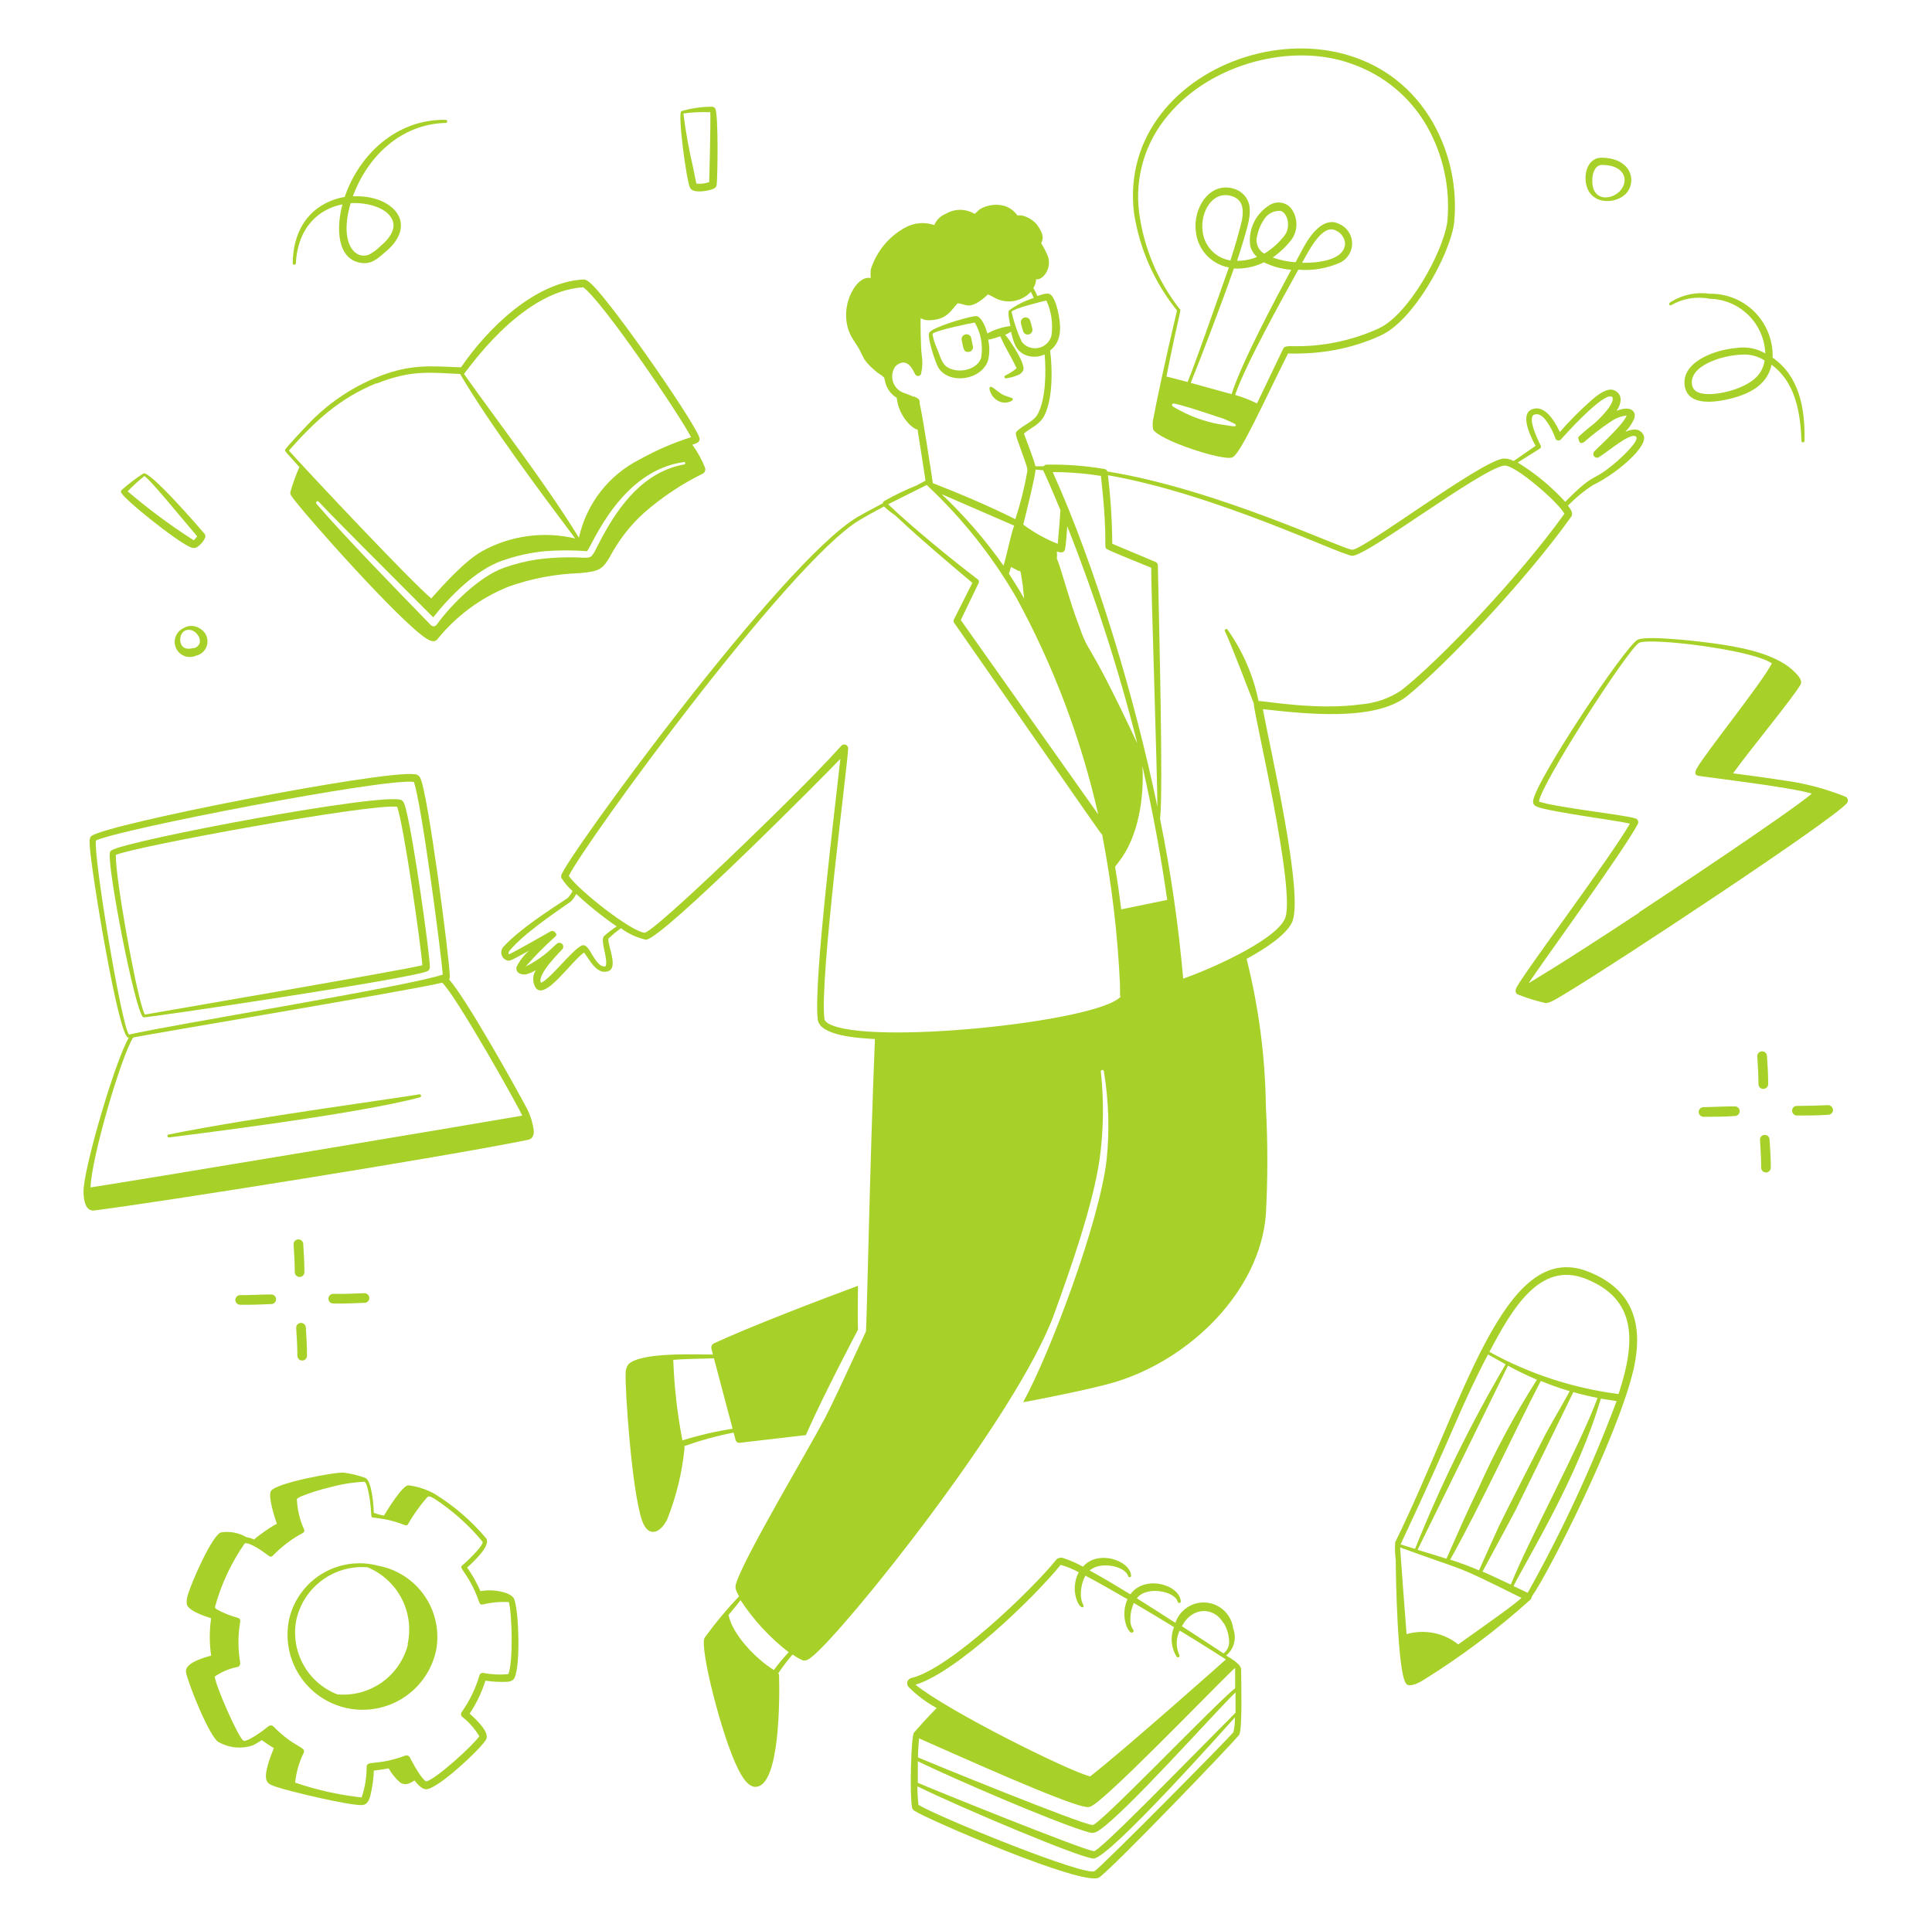 <svg width="401" height="400" viewBox="0 0 401 400" fill="none" xmlns="http://www.w3.org/2000/svg">
<path d="M142.04 300.2C145.374 299.02 148.79 298.083 152.26 297.4L152.68 298.94C152.727 299.122 152.838 299.28 152.992 299.386C153.146 299.493 153.334 299.54 153.52 299.52L167.26 297.92C171.04 289.3 177.98 276.24 178.08 276.04C177.98 272.78 178.08 270.04 178.08 266.92C170.22 269.84 155.68 275.38 148.08 278.92C147.908 279.03 147.775 279.193 147.7 279.383C147.625 279.573 147.611 279.782 147.66 279.98C147.66 279.98 147.8 280.48 147.98 281.2C144.26 281.2 133.12 280.66 130.44 283.2C130.023 283.78 129.819 284.486 129.86 285.2C129.7 287.96 131.08 309.4 133.28 315.7C134.42 319 136.82 318.64 138.46 315.48C140.358 310.722 141.577 305.718 142.08 300.62C142.08 300.36 142.02 300.38 142.04 300.2ZM139.74 282.3C142.18 282.1 142.94 282.14 148.18 281.98C149.12 285.54 151.06 292.86 152.06 296.6C148.531 297.146 145.049 297.955 141.64 299.02C140.578 293.503 139.943 287.913 139.74 282.3Z" fill="#A7D129"/>
<path d="M326.12 107.26C326.62 106.56 325.98 105.66 325.44 104.96C326.97 103.387 328.667 101.985 330.5 100.78C333.595 99.238 336.423 97.213 338.88 94.78C339.9 93.72 341.82 91.54 341.1 90.26C340.38 88.98 339.1 88.9 337.36 89.64C338.113 88.849 338.73 87.936 339.18 86.94C339.74 85.38 338.42 84.12 335.56 85.28C336.6 83.62 336.84 81.88 335.08 81.04C333.66 80.36 331.58 81.98 330.38 83.04C328.023 85.099 325.812 87.317 323.76 89.68C322.5 87.04 320.5 84 318 84.96C315.5 85.92 317.44 90.22 318.72 92.56L314.18 95.7C313.493 95.329 312.719 95.157 311.94 95.2C306.78 96.08 283.08 114.12 280.68 114.12C278.84 114.12 252.56 101.52 229.84 97.88C229.797 97.744 229.715 97.623 229.605 97.531C229.495 97.439 229.362 97.38 229.22 97.36C225.257 96.684 221.24 96.382 217.22 96.46C217.099 96.468 216.98 96.503 216.873 96.561C216.765 96.62 216.673 96.702 216.6 96.8H214.92C214.52 95.18 213.04 91.44 212.52 90C213.88 88.82 215.76 88.22 216.74 86.32C218.54 82.8 218.46 76.68 217.96 72.76C220.22 71.04 220.28 68.28 219.76 65.46C219.56 64.32 218.94 61.74 217.98 61.1C217.44 60.74 216.3 61.1 215.32 61.46C214.34 59.18 214.34 60.22 214.74 59.3C214.927 58.876 215.035 58.422 215.06 57.96C216.12 58.28 218.32 56.16 217.56 53.36C217.162 52.358 216.673 51.394 216.1 50.48C216.38 49.8 216.98 48.98 215.1 46.48C214.29 45.606 213.239 44.994 212.08 44.72H211.16C210.497 43.757 209.522 43.05 208.4 42.72C206.707 42.288 204.91 42.54 203.4 43.42C203 43.72 202.68 44.12 202.28 44.4C201.375 43.851 200.339 43.561 199.28 43.561C198.222 43.561 197.185 43.851 196.28 44.4C195.75 44.608 195.268 44.92 194.863 45.319C194.459 45.718 194.137 46.194 193.92 46.72C192.94 46.382 191.9 46.252 190.867 46.338C189.835 46.424 188.83 46.724 187.92 47.22C184.465 49.093 181.88 52.245 180.72 56C180.688 56.566 180.688 57.134 180.72 57.7H180.5C177.5 57.26 173.68 64.38 176.74 69.92C177.1 70.58 177.56 71.2 178 71.92C179.28 73.92 178.78 74.52 181.64 76.96C182.48 77.68 182.62 77.62 183.14 78.06C183.66 78.5 183.46 78.28 183.76 79.4C183.923 80.06 184.217 80.681 184.622 81.227C185.027 81.772 185.537 82.232 186.12 82.58C186.333 84.536 187.167 86.373 188.5 87.82C188.922 88.293 189.415 88.697 189.96 89.02C190.107 89.103 190.272 89.151 190.44 89.16C191.04 92.88 191.78 97.72 192.1 99.78L190.32 100.74C187.992 101.677 185.727 102.766 183.54 104C183.368 104.119 183.247 104.297 183.2 104.5C181.08 105.62 179.08 106.68 177.94 107.36C162.06 116.78 116.96 178.88 116.5 181.72C116.449 181.883 116.449 182.057 116.5 182.22C117.147 183.252 117.934 184.187 118.84 185C118.561 185.51 118.225 185.985 117.84 186.42C113.84 189.04 107.84 192.94 104.62 196.42C104.394 196.622 104.225 196.878 104.129 197.165C104.032 197.452 104.012 197.758 104.071 198.055C104.129 198.352 104.264 198.628 104.463 198.858C104.661 199.087 104.915 199.26 105.2 199.36C105.8 199.56 105.9 199.5 109.8 197.36C108.728 198.3 107.852 199.442 107.22 200.72C106.96 201.82 107.96 202.46 109.22 202.26C109.929 202.073 110.604 201.777 111.22 201.38C110.859 201.937 110.668 202.587 110.668 203.25C110.668 203.913 110.859 204.563 111.22 205.12C113.22 207.64 118.46 199.7 121.22 197.74C122.34 199.16 123.86 202.48 126.28 201.6C128.38 200.82 126.08 196.2 126.28 194.86C127.094 194.078 127.963 193.357 128.88 192.7C130.423 193.843 132.187 194.655 134.06 195.08C137.36 195.08 171.8 160.32 174.42 157.54C173.48 166.38 168.74 204.32 169.74 211.7C170.2 215.04 178.22 215.52 181.6 215.7C180.58 239.7 179.9 276.06 179.72 276.44C174.42 287.86 172.98 290.98 171.2 294.44C167.96 300.64 154.32 323.52 152.78 328.72C152.56 329.54 152.54 329.86 153.4 331.38C150.823 334.09 148.431 336.97 146.24 340C145.14 342 149.86 360.64 153.2 367.24C153.96 368.72 155.2 371 156.86 370.942C161.86 370.76 161.84 352.8 161.7 347.78C161.699 347.625 161.643 347.477 161.54 347.36C162.447 346.007 163.435 344.712 164.5 343.48C165.136 343.918 165.805 344.305 166.5 344.64C167.18 344.94 167.94 344.42 168.5 343.96C175.16 338.72 211.08 293.96 218.78 272.84C222.28 263.2 226.94 249.88 228.26 240.44C229.067 234.472 229.142 228.427 228.48 222.44C228.48 222.355 228.513 222.273 228.573 222.213C228.633 222.153 228.715 222.12 228.8 222.12C228.885 222.12 228.967 222.153 229.027 222.213C229.087 222.273 229.12 222.355 229.12 222.44C230.122 228.46 230.317 234.588 229.7 240.66C228.22 253.76 217.88 281.06 212.36 291.1C217.12 290.22 226.8 288.3 231.48 286.9C247.08 282.16 261.48 268.02 262.74 252.14C263.148 244.658 263.148 237.162 262.74 229.68C262.605 219.352 261.263 209.075 258.74 199.06C262.98 196.76 266.86 194.06 268.12 191.58C270.82 186.28 263.68 155.78 262.12 147.22C270.66 148.16 285.2 149.86 291.98 144.56C299.74 138.32 316.5 120.76 326.12 107.26ZM160.62 346.68C157.02 344.5 151.98 339.32 151.22 335.26C152.04 334.22 152.9 333.26 153.7 332.18C156.411 336.317 159.79 339.973 163.7 343C162.602 344.165 161.573 345.393 160.62 346.68ZM319.62 93.12C319.723 93.054 319.799 92.951 319.827 92.832C319.857 92.713 319.84 92.587 319.78 92.48C319.08 91.18 316.98 86.6 318.44 86.08C319.28 85.76 320.02 86.28 320.64 86.98C321.587 88.181 322.323 89.533 322.82 90.98C322.857 91.097 322.925 91.203 323.019 91.285C323.11 91.367 323.223 91.421 323.343 91.444C323.465 91.467 323.59 91.456 323.707 91.413C323.822 91.37 323.923 91.296 324 91.2C326 88.98 330.68 83.92 333.32 82.56C335.32 81.52 335.8 83.44 330.9 87.92C329.775 88.778 328.693 89.693 327.66 90.66C327.603 90.739 327.572 90.833 327.572 90.93C327.572 91.027 327.603 91.121 327.66 91.2C327.66 91.72 328.08 92.3 328.8 91.76C330.539 90.234 332.377 88.824 334.3 87.54C335.282 86.843 336.423 86.402 337.62 86.26C337.02 88.1 331.44 93.1 330.96 93.66C330.808 93.797 330.715 93.987 330.702 94.191C330.69 94.395 330.757 94.596 330.89 94.751C331.025 94.905 331.213 95.001 331.417 95.018C331.622 95.035 331.823 94.971 331.98 94.84C334.2 93.4 338.08 90.04 339.42 90.54C340.76 91.04 336.78 94.76 335.78 95.64C330.04 100.62 331.52 97.42 324.88 104.18C321.99 101.014 318.672 98.267 315.02 96.02L319.62 93.12ZM232.72 188.78C232.38 186.02 231.96 183.04 231.44 179.94L232.3 178.8C236.3 173.66 237.5 165.48 237.12 159.06C239.26 168.44 240.96 177.66 242.26 186.82L232.72 188.78ZM202.98 120.3C197.72 116.3 189.26 109.4 184.34 104.68L192.34 100.68C199.687 107.542 205.975 115.454 211 124.16C218.685 138.277 224.385 153.386 227.94 169.06L199.42 128.72L203.14 121C203.19 120.881 203.2 120.75 203.172 120.625C203.143 120.499 203.077 120.386 202.98 120.3ZM216.5 97.62C216.62 97.84 218 100.78 220.1 105.92C220.1 106.14 219.72 111.14 219.54 112.9C216.987 111.888 214.58 110.543 212.38 108.9C212.82 107.16 214.8 99.26 214.94 97.48L216.5 97.62ZM209.4 119.1C209.54 118.74 209.68 118.26 209.84 117.7L211.18 118.4C211.94 118.9 211.64 117.38 212.32 121.78C212.32 122.52 212.52 123.34 212.56 124.24C211.64 122.58 210.5 120.8 209.42 119.1H209.4ZM208.28 117.42C204.502 112.061 200.2 107.09 195.44 102.58L210.5 109.12C209.92 110.5 209.08 114.72 208.3 117.42H208.28ZM223.66 129.14C221.66 123.68 220.12 117.58 219.36 115.98C219.405 115.481 219.405 114.979 219.36 114.48C219.65 114.588 219.952 114.655 220.26 114.68C220.453 114.682 220.64 114.614 220.787 114.489C220.935 114.365 221.032 114.191 221.06 114C221.22 113.34 221.48 110 221.52 109.26C227.339 123.949 232.195 139.001 236.06 154.32C224.76 130.28 226.5 137.24 223.68 129.14H223.66ZM240.2 167.32C235.64 145.46 227.62 118.2 218.5 98C221.85 98.002 225.193 98.269 228.5 98.8C230.2 114 228.78 113.48 229.92 114.08C231.06 114.68 237.92 117.44 238.94 117.86C238.84 119.4 240.28 163.44 240.22 167.32H240.2ZM217.18 62.38C218.223 64.655 218.59 67.182 218.24 69.66C218.077 70.291 217.743 70.864 217.273 71.316C216.803 71.768 216.219 72.08 215.582 72.219C214.947 72.358 214.283 72.318 213.668 72.103C213.053 71.887 212.512 71.505 212.1 71C211.145 68.99 210.428 66.876 209.96 64.7C210.5 64 216.26 62.6 217.18 62.38ZM189.66 82.38C188.93 82.047 188.182 81.754 187.42 81.5C186.908 81.29 186.453 80.965 186.087 80.552C185.72 80.138 185.453 79.646 185.307 79.113C185.16 78.58 185.137 78.021 185.24 77.477C185.343 76.934 185.568 76.422 185.9 75.98C187.16 74.92 188.3 74.98 189.34 76.56C190 77.78 189.98 77.88 190.28 78C190.367 78.038 190.46 78.057 190.553 78.056C190.647 78.055 190.74 78.034 190.825 77.994C190.91 77.954 190.987 77.897 191.047 77.825C191.108 77.754 191.153 77.671 191.18 77.58C191.477 76.328 191.523 75.03 191.32 73.76C191.08 72.38 191.04 66.26 191.08 66.06C191.665 66.368 192.32 66.513 192.98 66.48C196.6 66.34 197.32 64.48 198.76 62.96C200.42 63.12 200.76 63.92 202.64 62.96C203.52 62.459 204.328 61.84 205.04 61.12C205.615 61.355 206.17 61.636 206.7 61.96C207.899 62.536 209.25 62.713 210.557 62.465C211.863 62.217 213.057 61.556 213.96 60.58C214.18 61 214.38 61.42 214.56 61.86C212.722 62.431 210.992 63.302 209.44 64.44C209.1 64.86 209.6 67.14 209.72 67.68C208.045 67.891 206.423 68.413 204.94 69.22C204.64 68.18 203.98 66.24 202.94 65.7C202.627 65.604 202.293 65.604 201.98 65.7C200.18 65.98 193.72 67.92 192.94 68.98C192.26 69.72 194.2 75.44 194.8 76.38C197.1 79.94 203.84 78.9 205.1 74.74C205.412 73.344 205.412 71.896 205.1 70.5C205.68 70.5 207.42 69.88 207.62 69.82C209 72.92 209.4 73.1 211 76.44C210.78 76.62 210.42 76.92 210.12 77.12C208.7 78.06 208.4 77.9 208.48 78.3C208.503 78.379 208.555 78.448 208.625 78.492C208.695 78.536 208.779 78.553 208.86 78.54C209.7 78.42 210.52 78.192 211.3 77.86C211.767 77.686 212.152 77.343 212.38 76.9C212.94 75.64 209.84 70.9 208.62 69.48C208.86 69.48 209.42 69.08 209.84 68.86C210.4 71.1 210.78 72.86 212.94 73.74C213.565 73.976 214.23 74.083 214.897 74.056C215.563 74.028 216.217 73.866 216.82 73.58C217.14 77.1 217.08 82.82 215.4 85.94C214.54 87.56 212.42 88.18 211.06 89.52C210.66 89.9 210.92 90.44 211.06 91.02C213.28 97.2 213.32 97.18 213.2 97.98C212.612 101.3 211.79 104.575 210.74 107.78C210.24 107.56 204.62 104.58 193.62 100.3C193.28 98.04 191.46 85.98 190.88 83.76C190.92 82.98 190.82 82.8 189.66 82.28V82.38ZM203.66 74.22C203.02 76.4 200 77.34 197.84 76.74C195.68 76.14 195.54 75.04 194.52 72.44C194.042 71.447 193.712 70.389 193.54 69.3C194.2 68.58 201.42 67.1 202.32 66.96C203.582 69.12 204.057 71.65 203.66 74.12V74.22ZM125.4 194.3C124.64 195.04 125.66 197.46 125.82 199.56C125.82 199.74 125.82 200.52 125.7 200.58C124.6 200.94 123.58 199.28 122.96 198.28C122.34 197.28 121.72 195.92 120.74 196.28C118.74 197.22 114.1 203.38 112.28 204.02C111.36 202.26 116.62 197.24 116.8 196.96C116.877 196.832 116.918 196.683 116.917 196.535C116.916 196.385 116.875 196.237 116.796 196.11C116.718 195.982 116.606 195.878 116.473 195.808C116.339 195.74 116.19 195.71 116.04 195.72C115.68 195.72 115.44 196.04 114.88 196.54C113.177 198.202 111.227 199.592 109.1 200.66C111.029 198.447 113.093 196.357 115.28 194.4C115.388 194.288 115.464 194.15 115.5 194C115.5 194 115.08 192.94 114.26 193.36C113.1 194 107.46 197.26 105.68 198.1C105.44 197.94 105.58 197.7 105.68 197.46C108.5 194 114.7 189.8 118.5 187.14C118.946 186.68 119.317 186.155 119.6 185.58C122.232 188.028 125.039 190.282 128 192.32C127.088 192.918 126.219 193.58 125.4 194.3ZM171.94 212.48C171.5 212.2 171.18 211.94 171.12 211.58C170.02 203.42 176.14 157.18 176.04 155.36C176.04 155.253 176.019 155.148 175.977 155.049C175.937 154.951 175.875 154.862 175.799 154.787C175.722 154.713 175.632 154.654 175.532 154.615C175.433 154.576 175.327 154.557 175.22 154.56C174.2 154.56 176 154.56 150.52 178.96C148.84 180.54 136 192.82 133.86 193.64C130.92 193.42 119.86 184.6 118.06 181.82C121.54 174.78 163.74 116.86 178.34 108C179.46 107.32 181.38 106.26 183.48 105.14C184.207 105.825 184.988 106.447 185.82 107C190.46 111.4 196.92 116.88 201.82 121L198 128.58C197.942 128.68 197.912 128.794 197.912 128.91C197.912 129.026 197.942 129.14 198 129.24C229.02 173.74 228.56 173.24 228.76 173.24C230.748 183.523 231.985 193.937 232.46 204.4C232.46 207.22 232.46 206.98 232.58 206.78C232.7 206.58 232.58 206.92 232.58 206.92C227.74 212.2 179.84 217.12 171.94 212.48ZM282.5 146.22C273.44 147.48 263.2 145.6 261.22 145.52C260.12 140.188 257.927 135.142 254.78 130.7C254.732 130.635 254.662 130.591 254.582 130.576C254.503 130.561 254.422 130.577 254.353 130.62C254.285 130.663 254.235 130.73 254.213 130.808C254.193 130.886 254.202 130.969 254.24 131.04C255.4 133.4 259.28 143.58 260.24 146.06C259.94 147.02 269.28 185.64 266.64 190.84C264.28 195.54 250.54 201.46 245.58 203.16C244.6 192.025 242.997 180.955 240.78 170C241.46 164.24 240.58 130 240.32 117.34C240.312 117.193 240.263 117.051 240.179 116.931C240.093 116.81 239.977 116.717 239.84 116.66L230.86 112.88C230.82 108.127 230.519 103.38 229.96 98.66C252.38 102.54 278.5 115.36 280.68 115.38C283.84 115.38 307.32 97.38 312.18 96.66C314.34 96.32 323.62 104.42 324.7 106.66C315.22 119.9 298.56 137.3 290.84 143.32C288.353 144.983 285.482 145.981 282.5 146.22Z" fill="#A7D129"/>
<path d="M201.6 70.22C201.575 70.089 201.525 69.964 201.452 69.852C201.378 69.74 201.283 69.644 201.173 69.568C201.062 69.493 200.938 69.441 200.806 69.413C200.677 69.386 200.542 69.385 200.41 69.41C200.278 69.435 200.153 69.485 200.042 69.559C199.93 69.632 199.833 69.727 199.758 69.837C199.683 69.948 199.63 70.072 199.603 70.203C199.577 70.334 199.575 70.469 199.6 70.6C200 72.6 200.08 73.06 200.96 73.06C201.126 73.06 201.29 73.02 201.437 72.941C201.583 72.862 201.708 72.748 201.798 72.609C201.89 72.47 201.945 72.311 201.96 72.145C201.973 71.979 201.946 71.812 201.88 71.66C201.82 71.34 201.64 70.4 201.6 70.22ZM207.72 83.46C209.02 83.84 210.26 83.22 210.22 82.9C210.18 82.58 210.22 82.74 208.46 82.08C207.28 81.64 205.98 80.08 205.52 80.32C205.06 80.56 205.76 81.84 205.92 82.08C206.348 82.729 206.982 83.215 207.72 83.46ZM244.3 64.46C241.68 75.44 239.76 84.76 239.44 86.62C239.226 87.429 239.186 88.274 239.32 89.1C240.38 91.36 254.08 95.82 255.82 94.94C257.56 94.06 262.08 83.88 267.34 73.38C270.562 73.483 273.786 73.248 276.96 72.68C280.302 72.067 283.553 71.039 286.64 69.62C293.4 66.5 300.8 53.14 301.8 46.42C302.55 39.124 301.005 31.776 297.38 25.4C280.6 -3.7 231.38 11.96 235.38 44.28C236.522 51.675 239.6 58.637 244.3 64.46ZM256.5 88.28C256.5 88.6 256.14 88.56 254.5 88.28C251.145 87.859 247.897 86.821 244.92 85.22C243.52 84.46 243.14 84.3 243.28 83.96C243.42 83.62 243.72 83.74 245.88 84.34C246.08 84.34 252.28 86.34 254.06 86.96C256.36 88 256.5 88 256.5 88.28ZM256.14 55.74C258.275 55.85 260.403 55.41 262.32 54.46C264.1 55.322 266.026 55.845 268 56C264.64 62.26 257.82 75.02 255.62 81.82L247.14 79.48C249.14 74.56 253.56 63.04 256.1 55.74H256.14ZM255.44 54.08C253.946 53.855 252.568 53.145 251.518 52.062C250.466 50.978 249.8 49.579 249.62 48.08C249.06 44.08 251.62 39.6 255.48 40.66C257.9 41.32 258.2 43.24 257.78 45.66C257.42 47.42 256.12 51.84 255.4 54L255.44 54.08ZM260.88 49.28C261.093 47.971 261.585 46.723 262.32 45.62C262.67 45.019 263.182 44.527 263.797 44.202C264.412 43.877 265.105 43.73 265.8 43.78C267.28 44.22 267.92 47.02 266.7 48.78C265.526 50.336 264.068 51.653 262.4 52.66C261.825 52.323 261.368 51.819 261.09 51.215C260.812 50.611 260.723 49.935 260.84 49.28H260.88ZM242.5 23.86C251.46 13.08 268.32 8.8 280.5 13.24C287.117 15.511 292.681 20.11 296.16 26.18C299.608 32.247 301.083 39.237 300.38 46.18C299.46 52.4 292.38 65.32 286.16 68.18C280.473 70.774 274.268 72.033 268.02 71.86C267.34 71.86 266.62 71.86 266.36 72.34C265.18 74.74 263.02 79.38 260.9 83.74C259.435 83.033 257.918 82.444 256.36 81.98C258.68 75.34 266 62.3 269.48 55.98C272.495 56.238 275.526 55.715 278.28 54.46C279.023 54.068 279.64 53.473 280.058 52.742C280.475 52.013 280.677 51.179 280.637 50.339C280.597 49.499 280.317 48.688 279.833 48.001C279.348 47.314 278.678 46.779 277.9 46.46C274.8 44.94 272.02 48.58 270.4 51.64C269.96 52.44 269.46 53.38 268.9 54.44C267.282 54.334 265.686 54.004 264.16 53.46C265.68 52.391 267.03 51.096 268.16 49.62C268.793 48.664 269.113 47.535 269.078 46.388C269.042 45.242 268.652 44.135 267.96 43.22C267.417 42.589 266.662 42.178 265.837 42.064C265.012 41.949 264.173 42.14 263.48 42.6C262.078 43.461 260.957 44.707 260.246 46.19C259.538 47.673 259.272 49.329 259.48 50.96C259.697 51.88 260.193 52.712 260.9 53.34C259.588 53.883 258.18 54.156 256.76 54.14C257.56 51.78 258.86 47.52 259.2 45.78C259.413 44.788 259.46 43.768 259.34 42.76C259.185 41.895 258.783 41.093 258.183 40.451C257.585 39.809 256.812 39.354 255.96 39.14C251.1 37.76 247.52 43.14 248.22 48.16C248.417 49.959 249.19 51.646 250.422 52.972C251.653 54.298 253.28 55.191 255.06 55.52C252.5 62.72 248.5 74.34 246.5 79.3L242.1 78.16C244.92 64 245.26 64.34 244.86 64.16C240.315 58.366 237.408 51.46 236.44 44.16C235.968 40.54 236.265 36.862 237.308 33.365C238.352 29.867 240.122 26.629 242.5 23.86ZM270.26 54.56C271.66 52.02 274.46 46.46 277.18 47.82C277.723 48.039 278.198 48.403 278.55 48.872C278.903 49.34 279.12 49.896 279.18 50.48C279.14 54 273.66 54.62 270.18 54.56H270.26ZM346.82 63.38C349.23 61.962 352.077 61.478 354.82 62.02C357.833 62.074 360.712 63.279 362.865 65.387C365.02 67.496 366.282 70.348 366.398 73.36C364.587 72.309 362.468 71.913 360.4 72.24C355.38 72.68 348.82 75.4 349.7 80.24C350.42 84.24 355.7 83.7 359.7 82.62C363.7 81.54 366.878 79.58 367.7 75.72C372.558 79.26 373.7 85.46 373.9 91.52C373.9 91.605 373.933 91.686 373.994 91.746C374.053 91.806 374.136 91.84 374.22 91.84C374.304 91.84 374.387 91.806 374.445 91.746C374.507 91.686 374.54 91.605 374.54 91.52C374.678 84.74 373.46 78.1 367.918 74.24C367.976 72.504 367.678 70.774 367.049 69.155C366.42 67.536 365.464 66.062 364.249 64.823C363.032 63.583 361.575 62.603 359.968 61.943C358.362 61.282 356.637 60.955 354.9 60.98C352.123 60.575 349.293 61.155 346.9 62.62C346.16 62.98 346.5 63.52 346.82 63.38ZM365.06 77.72C362.8 80.68 356.4 82.22 353.44 81.72C352.34 81.54 351.44 81.08 351.2 79.94C350.48 75.94 357.38 73.76 361.5 73.62C363.177 73.491 364.849 73.92 366.26 74.84C366.107 75.886 365.696 76.876 365.06 77.72ZM337.66 40C339.8 37.36 338.36 32.76 332.38 32.74C330.06 32.74 328.94 35.1 329.1 37.36C329.46 42.74 335.52 42.58 337.66 40ZM330.5 37.26C330.5 35.94 331.12 34.22 332.5 34.24C335.72 34.24 337.2 35.74 337.2 37.4C337.12 41.18 330.24 43.14 330.5 37.26ZM329.68 264C312.1 256.98 303.94 290.96 289.58 320.16C289.488 321.386 289.53 322.622 289.7 323.84C289.7 326.9 290.04 347.16 291.82 349.46C292.3 350.38 294.32 349.46 295.26 348.88C303.243 343.938 310.766 338.288 317.74 332C317.8 331.932 317.843 331.853 317.872 331.766C317.898 331.68 317.908 331.59 317.9 331.5C321.62 326.2 335.56 298.6 338.94 284.76C341.3 274.96 338.96 267.66 329.68 264ZM335.96 289.4C326.548 288.193 317.448 285.222 309.14 280.64C313.82 271.78 319.6 261.68 329.14 265.48C339.76 269.7 339.54 278.44 335.96 289.34V289.4ZM302.68 341.4C302.065 340.885 301.395 340.442 300.68 340.08C297.977 338.706 294.855 338.405 291.94 339.24C291.74 336.86 290.6 321.38 290.6 321.24C305.58 326.72 300.96 324.34 315.8 331.72C314.24 333.2 308.38 337.3 302.68 341.36V341.4ZM313 283.52C314.95 284.585 316.953 285.553 319 286.42C314.415 293.62 310.365 301.148 306.88 308.94C303.52 315.96 303.64 315.92 300.22 323.58C298.22 322.94 296.22 322.34 294.22 321.74C296.38 317.44 311.74 286 313 283.48V283.52ZM301 323.78C307.5 312.12 314.12 297.62 319.8 286.68C321.8 287.52 323.8 288.2 325.8 288.8C324.74 290.8 321.64 296.12 320.82 297.66C320 299.2 311.78 315.4 311.2 316.64C310.28 318.64 307.76 324.22 306.98 326C304.94 325.1 302.98 324.42 300.92 323.74L301 323.78ZM307.7 326.26C308.92 324.04 313.94 314.72 314.56 313.52C315.5 311.66 325.98 290.24 326.56 289C328.4 289.52 330.34 289.96 331.58 290.2C327.92 300.2 317.38 319.46 313.58 328.96C310.12 327.34 309.34 326.94 307.62 326.22L307.7 326.26ZM308.92 281.22L312.5 283.22C305.285 295.506 299.001 308.315 293.7 321.54L290.7 320.62C302.32 295.86 302.86 292.62 308.84 281.18L308.92 281.22ZM317.16 330.7L314.14 329.26C317.4 322.86 327.6 306.44 332.26 290.34C333.38 290.54 334.48 290.72 335.54 290.86C330.4 304.573 324.23 317.878 317.08 330.66L317.16 330.7ZM254.5 343.68C255.297 343.02 255.866 342.126 256.128 341.125C256.39 340.123 256.332 339.065 255.96 338.1C255.79 336.706 255.152 335.412 254.148 334.43C253.145 333.448 251.837 332.837 250.44 332.698C249.043 332.558 247.64 332.898 246.463 333.662C245.285 334.425 244.402 335.568 243.96 336.9C241.4 335.24 238.62 333.48 235.96 331.8C237.96 329.14 243.84 330.32 244.44 332.5C244.453 332.585 244.5 332.662 244.568 332.712C244.638 332.762 244.725 332.783 244.81 332.77C244.895 332.757 244.97 332.71 245.022 332.642C245.072 332.572 245.093 332.485 245.08 332.4C244.78 328.92 237.54 326.88 234.62 330.98C232.04 329.4 228.84 327.48 226.16 326.02C228.46 324.02 233.6 325.14 234.16 327.22C234.186 327.292 234.237 327.35 234.303 327.388C234.368 327.425 234.446 327.438 234.52 327.423C234.595 327.408 234.662 327.368 234.71 327.308C234.757 327.25 234.782 327.175 234.78 327.1C234.52 323.86 227.82 321.68 224.78 325.24C223.506 324.526 222.166 323.937 220.78 323.48C220.526 323.375 220.248 323.345 219.978 323.395C219.708 323.445 219.458 323.572 219.26 323.76C214.2 330.06 197.14 346.42 189.26 348.32C189.062 348.35 188.875 348.432 188.718 348.557C188.562 348.682 188.442 348.845 188.368 349.032C188.295 349.218 188.272 349.422 188.302 349.618C188.333 349.817 188.415 350.003 188.54 350.16C190.27 351.917 192.252 353.406 194.42 354.58C192.42 356.58 190.86 358.38 189.7 359.68C189.1 360.32 188.78 372.56 189.3 375.262C189.377 375.524 189.548 375.753 189.78 375.902C192.3 377.622 224.76 391.662 228.08 389.782C230.3 388.52 256.8 360.94 257.22 360.1C257.86 358.78 257.64 349.98 257.6 346.46C257.44 345.4 255.46 344.26 254.5 343.68ZM190.5 370.102V365.64C198.8 369.64 217.8 377.8 225 380.08C226.84 380.68 227 380.6 227.96 380.08C233.46 376.56 252.88 354.68 256.44 351.34V355.56C245.64 366.382 227.3 385.342 226.96 384.262C224.98 384.142 192.22 370.902 190.5 370.102ZM254 336.94C254.718 338.152 255.105 339.532 255.12 340.94C255.113 341.388 255.003 341.828 254.798 342.228C254.593 342.627 254.3 342.973 253.94 343.24C252.26 342.12 249.08 340.04 245.32 337.6C247.38 333.54 251.96 333.48 253.92 336.94H254ZM190 349.74C198.52 347.22 214.7 331.62 220.14 324.86C221.448 325.225 222.712 325.742 223.9 326.4C221.9 330.12 224.04 334.2 224.8 333.62C225.22 333.3 224.46 333.18 224.34 331.22C224.288 329.788 224.613 328.368 225.28 327.1C228.04 328.54 231.28 330.42 234.02 332C232.34 335.74 234.36 339.44 235.06 338.9C235.76 338.36 234.74 338.48 234.62 336.52C234.572 335.235 234.817 333.955 235.34 332.78C238.16 334.44 241.04 336.16 243.68 337.78C243.273 338.777 243.112 339.857 243.208 340.928C243.306 342 243.66 343.033 244.24 343.94C244.266 343.973 244.298 344.003 244.337 344.025C244.373 344.045 244.415 344.06 244.457 344.065C244.5 344.07 244.543 344.068 244.585 344.057C244.626 344.045 244.665 344.026 244.7 344C244.733 343.973 244.763 343.942 244.783 343.903C244.805 343.866 244.82 343.825 244.825 343.782C244.83 343.74 244.828 343.697 244.817 343.655C244.805 343.613 244.786 343.573 244.76 343.54C244.4 342.745 244.223 341.88 244.24 341.008C244.257 340.137 244.468 339.28 244.86 338.5C249.52 341.34 253.28 343.72 254.44 344.5C254.22 344.7 233.36 363.26 226.26 368.782C221.6 367.56 197.14 355.42 190 349.74ZM190.76 360.88C199.82 364.88 220.4 374.16 225.14 375.062C225.96 375.222 226.28 375.28 227.84 374.04C234.5 368.702 256.16 346.04 256.36 346.28C256.37 346.34 256.37 346.4 256.36 346.46V350.46C251.9 354.04 227.1 380.08 226.7 378.84C224.7 378.84 192.2 365.582 190.54 364.84C190.5 364 190.68 361.76 190.76 360.88ZM227.18 388.44C225.18 389.582 194.72 377.2 190.64 374.68C190.486 373.404 190.413 372.124 190.42 370.84C199.18 375.16 224.66 385.92 227 385.822C230.42 385.64 254.6 358.42 256.32 356.52C256.34 357.542 256.238 358.562 256.02 359.56C255.68 360.22 228.5 387.702 227.18 388.44ZM61.479 275.7C61.619 277.84 61.719 279.7 61.719 281.44C61.719 281.705 61.825 281.96 62.012 282.146C62.2 282.335 62.454 282.44 62.719 282.44C62.984 282.44 63.239 282.335 63.426 282.146C63.614 281.96 63.719 281.705 63.719 281.44C63.719 279.58 63.619 277.74 63.479 275.56C63.461 275.295 63.337 275.048 63.137 274.873C62.936 274.698 62.674 274.612 62.409 274.63C62.144 274.648 61.897 274.772 61.722 274.972C61.548 275.173 61.461 275.435 61.479 275.7ZM366.22 235.6C366.089 235.608 365.962 235.642 365.842 235.698C365.725 235.757 365.62 235.837 365.536 235.937C365.449 236.035 365.384 236.15 365.344 236.273C365.304 236.398 365.289 236.53 365.3 236.66C365.42 238.5 365.54 240.48 365.54 242.4C365.54 242.665 365.645 242.92 365.834 243.106C366.02 243.295 366.274 243.4 366.54 243.4C366.805 243.4 367.06 243.295 367.245 243.106C367.434 242.92 367.54 242.665 367.54 242.4C367.54 240.4 367.42 238.4 367.278 236.52C367.271 236.39 367.238 236.262 367.18 236.145C367.122 236.026 367.042 235.922 366.944 235.837C366.845 235.75 366.729 235.685 366.605 235.645C366.482 235.605 366.351 235.588 366.22 235.6ZM56.299 270.72C56.564 270.72 56.819 270.615 57.006 270.426C57.194 270.24 57.299 269.985 57.299 269.72C57.299 269.455 57.194 269.2 57.006 269.013C56.819 268.825 56.564 268.72 56.299 268.72C53.879 268.72 51.859 268.9 49.859 268.86C49.592 268.86 49.336 268.965 49.145 269.152C48.954 269.338 48.844 269.593 48.839 269.86C48.839 270.125 48.945 270.38 49.132 270.566C49.319 270.755 49.574 270.86 49.839 270.86C51.899 270.9 54.159 270.82 56.299 270.72ZM360.02 229.68C357.62 229.68 355.6 229.82 353.58 229.84C353.315 229.84 353.06 229.945 352.873 230.133C352.685 230.32 352.58 230.575 352.58 230.84C352.58 231.105 352.685 231.36 352.873 231.546C353.06 231.735 353.315 231.84 353.58 231.84C355.74 231.84 357.98 231.84 360.14 231.68C360.405 231.663 360.653 231.543 360.83 231.345C361.005 231.146 361.095 230.885 361.08 230.62C361.063 230.355 360.943 230.106 360.745 229.93C360.545 229.753 360.285 229.663 360.02 229.68ZM60.939 258.36C61.059 260.2 61.179 262.18 61.179 264.1C61.184 264.363 61.291 264.615 61.478 264.802C61.664 264.988 61.916 265.095 62.179 265.1C62.444 265.1 62.699 264.995 62.886 264.806C63.074 264.62 63.179 264.365 63.179 264.1C63.179 262.1 63.059 260.1 62.939 258.22C62.921 257.955 62.797 257.708 62.597 257.533C62.396 257.358 62.134 257.272 61.869 257.29C61.604 257.308 61.357 257.432 61.182 257.632C61.008 257.833 60.921 258.095 60.939 258.36ZM366.998 225.06C366.998 223.06 366.878 221.06 366.74 219.18C366.722 218.915 366.598 218.668 366.398 218.493C366.198 218.318 365.936 218.232 365.671 218.25C365.405 218.268 365.158 218.392 364.984 218.592C364.809 218.793 364.722 219.055 364.74 219.32C364.86 221.16 364.98 223.14 364.98 225.06C364.98 225.325 365.085 225.58 365.274 225.766C365.46 225.955 365.714 226.06 365.98 226.06C366.245 226.06 366.504 225.955 366.693 225.768C366.885 225.582 366.994 225.326 366.998 225.06ZM75.699 270.46C75.831 270.455 75.96 270.423 76.079 270.368C76.198 270.313 76.306 270.235 76.395 270.138C76.484 270.042 76.553 269.93 76.598 269.805C76.644 269.682 76.665 269.552 76.659 269.42C76.639 269.158 76.521 268.913 76.328 268.735C76.135 268.558 75.882 268.46 75.619 268.46C73.199 268.56 71.179 268.64 69.159 268.6C68.894 268.6 68.639 268.705 68.452 268.893C68.265 269.08 68.159 269.335 68.159 269.6C68.159 269.865 68.265 270.12 68.452 270.306C68.639 270.495 68.894 270.6 69.159 270.6C71.299 270.64 73.539 270.56 75.699 270.46ZM379.42 229.42C377.42 229.52 375.198 229.58 372.98 229.58C372.849 229.575 372.718 229.597 372.591 229.643C372.467 229.69 372.358 229.762 372.26 229.852C372.165 229.943 372.089 230.053 372.038 230.175C371.987 230.297 371.958 230.428 371.958 230.56C371.958 230.826 372.064 231.083 372.253 231.275C372.438 231.465 372.693 231.575 372.958 231.58C375.238 231.58 377.078 231.58 379.5 231.42C379.631 231.415 379.758 231.383 379.878 231.328C379.998 231.273 380.107 231.195 380.194 231.098C380.285 231.002 380.354 230.89 380.398 230.765C380.445 230.642 380.464 230.512 380.46 230.38C380.434 230.12 380.314 229.878 380.122 229.702C379.933 229.523 379.682 229.423 379.42 229.42ZM29.739 211.2C29.999 211.4 86.399 203.04 88.819 201.56C88.953 201.462 89.06 201.332 89.13 201.182C89.2 201.032 89.231 200.865 89.219 200.7C89.219 198.12 85.839 173.9 84.219 167.86C84.019 167.12 83.819 166.38 83.359 166.12C80.299 164.28 26.379 174.44 23.159 176.52C23.072 176.572 22.996 176.642 22.938 176.723C22.879 176.806 22.839 176.9 22.819 177C22.139 179.42 27.999 210 29.739 211.2ZM24.039 177.48C27.879 175.74 76.819 166.78 82.419 167.48C83.779 170.98 87.419 196.62 87.659 200.38C84.879 201.2 30.499 210.54 30.299 210.58C30.099 210.62 30.079 210.86 29.659 209.6C27.899 204.32 23.939 182 24.039 177.48Z" fill="#A7D129"/>
<path d="M93.219 203.34C93.328 203.138 93.377 202.908 93.359 202.68C93.359 199.5 88.799 164.2 87.179 161.38C87.052 161.172 86.873 161.001 86.658 160.885C86.444 160.769 86.203 160.712 85.959 160.72C79.259 159.9 22.739 170.94 19.019 173.52C18.499 173.88 18.579 174.78 18.639 175.74C18.959 181 24.639 215.6 26.639 215.4C26.859 215.4 26.779 215.24 26.259 216.3C23.139 222.72 17.219 243.28 17.339 247.42C17.339 249.16 17.739 251.42 19.459 251.3C31.799 249.78 92.299 240.18 109.699 236.6C110.379 236.46 110.819 235.84 110.799 234.82C110.594 233.12 110.079 231.473 109.279 229.96C106.839 225.38 96.719 207.24 93.219 203.34ZM26.759 214.78C25.199 212.78 19.459 178.32 19.899 174.5C24.299 172.22 80.059 161.44 85.899 162.32C87.499 166.72 91.639 198.5 91.899 202.32C84.819 204.76 35.799 212.68 26.759 214.78ZM27.639 215.38C29.319 214.96 86.539 205.38 91.779 204C94.639 206.66 107.559 229.64 108.399 231.6C96.919 233.6 28.819 244.98 18.799 246.5C18.939 240.44 25.159 219.26 27.639 215.38Z" fill="#A7D129"/>
<path d="M35.16 236.12C36.9 235.86 73.82 231.42 87.16 227.8C87.242 227.778 87.313 227.725 87.356 227.653C87.399 227.58 87.412 227.492 87.39 227.41C87.369 227.328 87.316 227.257 87.243 227.215C87.17 227.171 87.082 227.158 87 227.18C84.38 227.72 52.42 231.98 35.12 235.5C35.072 235.491 35.023 235.493 34.977 235.506C34.93 235.52 34.887 235.543 34.851 235.577C34.814 235.608 34.786 235.648 34.767 235.693C34.749 235.738 34.741 235.786 34.744 235.835C34.747 235.883 34.761 235.932 34.785 235.973C34.809 236.015 34.843 236.051 34.883 236.078C34.923 236.106 34.969 236.125 35.017 236.132C35.065 236.138 35.114 236.135 35.16 236.12ZM62.14 96.96C61.393 98.647 60.765 100.385 60.26 102.16C60.23 102.445 60.309 102.73 60.48 102.96C62.5 106 83.2 129.34 88.6 132.62C89.34 133.08 90.22 133.4 90.76 132.74C94.683 127.859 99.802 124.076 105.62 121.76C110.355 120.085 115.32 119.147 120.34 118.98C124.34 118.62 125.04 118.22 126.58 115.6C128.397 112.152 130.807 109.051 133.7 106.44C137.389 103.214 141.484 100.485 145.88 98.32C146.078 98.208 146.233 98.033 146.32 97.822C146.407 97.612 146.421 97.379 146.36 97.16C145.684 95.439 144.79 93.813 143.7 92.32C144.42 92.08 145.22 91.86 145.22 91.14C145.22 89.14 127.78 63.9 122.94 59.14C122.44 58.64 121.72 57.98 121.06 58.02C111.06 58.58 101.32 68.02 95.68 76.26C89.22 76.02 85.04 75.44 77.68 78.54C72.484 80.745 67.8 84 63.92 88.1C63.32 88.72 59.24 93.04 59.18 93.38C59.12 93.72 59.24 93.72 62.14 96.96ZM142.14 96.4C133.8 97.82 128.48 104.76 124.56 112.3C122.82 115.66 122.98 115.82 121.14 115.78C117.923 115.598 114.695 115.718 111.5 116.14C109.157 116.49 106.853 117.066 104.62 117.86C99.54 119.66 93.72 125.42 90.62 129.7C90.554 129.788 90.47 129.861 90.374 129.914C90.278 129.968 90.172 130 90.062 130.01C89.953 130.019 89.843 130.005 89.739 129.969C89.635 129.933 89.54 129.875 89.46 129.8C82.96 123.1 71.46 111.34 65.68 104.58C65.4 104.28 65.88 103.84 66.16 104.16C69.9 108.16 79.56 117.74 89.92 128.16C93.42 123.7 98.82 118.3 104.16 116.42C107.072 115.381 110.102 114.709 113.18 114.42C116.063 114.201 118.958 114.201 121.84 114.42C123.02 113.06 128.86 97.62 142.1 95.9C142.139 95.928 142.171 95.965 142.193 96.007C142.216 96.05 142.229 96.097 142.23 96.145C142.233 96.193 142.223 96.241 142.205 96.285C142.185 96.329 142.157 96.368 142.12 96.4H142.14ZM121.04 59.64C125.04 62.44 141.32 86.54 143.44 90.76C139.762 91.925 136.21 93.46 132.84 95.34C129.649 96.94 126.855 99.231 124.661 102.048C122.467 104.864 120.93 108.134 120.16 111.62C112.98 99.94 102.96 87.08 96.3 77.62C96.7 77.36 107.94 60.42 121.04 59.64ZM78.12 79.64C85.42 76.7 89.46 77.38 95.5 77.64C101.5 87.88 112.28 102.32 119.38 111.78C112.827 110.229 105.931 111.178 100.04 114.44C96.5 116.44 92.18 121.24 89.52 124.22C85.68 121.14 63.52 97.54 59.96 93.54C65.44 87.34 70.5 82.68 78.12 79.56V79.64ZM41.52 130.5C41.026 130.153 40.442 129.957 39.838 129.936C39.234 129.914 38.638 130.069 38.12 130.38C37.743 130.548 37.403 130.789 37.12 131.088C36.835 131.388 36.613 131.74 36.466 132.126C36.318 132.511 36.248 132.922 36.259 133.334C36.27 133.747 36.362 134.153 36.53 134.53C36.698 134.907 36.939 135.247 37.238 135.531C37.538 135.814 37.89 136.037 38.276 136.184C38.661 136.332 39.072 136.402 39.485 136.391C39.897 136.38 40.303 136.288 40.68 136.12C41.282 135.988 41.83 135.677 42.251 135.226C42.672 134.776 42.946 134.209 43.037 133.599C43.129 132.99 43.032 132.367 42.761 131.814C42.49 131.26 42.058 130.802 41.52 130.5ZM40.2 134.5C38.8 134.94 37.96 134.5 37.62 133.82C36.98 132.4 37.78 130.22 39.86 130.86C41.32 131.4 42.5 133.86 40.2 134.6V134.5ZM143.22 38.98C143.8 40.16 146.5 39.72 147.68 39.34C148.3 39.14 148.7 38.92 148.76 38.32C148.94 36.82 149.14 23.82 148.46 22.56C148.39 22.428 148.282 22.319 148.15 22.248C148.019 22.177 147.869 22.146 147.72 22.16C145.586 22.154 143.463 22.464 141.42 23.08C140.6 23.58 142.5 37.66 143.22 38.98ZM141.84 23.56C143.688 23.296 145.556 23.209 147.42 23.3C147.54 24.78 147.22 37.6 147.2 37.8C146.355 38.103 145.453 38.212 144.56 38.12C144.42 37.66 144.18 36.42 143.88 34.86C142.999 31.132 142.318 27.36 141.84 23.56ZM39.58 113.62C39.772 113.718 39.985 113.769 40.2 113.769C40.416 113.769 40.628 113.718 40.82 113.62C41.593 113.143 42.206 112.447 42.58 111.62C42.631 111.487 42.647 111.344 42.626 111.204C42.605 111.064 42.548 110.932 42.46 110.82C41.5 109.68 31.02 97.54 29.74 98.3C28.169 99.317 26.677 100.454 25.28 101.7C25.224 101.75 25.179 101.812 25.148 101.881C25.117 101.95 25.101 102.024 25.1 102.1C25.06 103.14 36.7 112.46 39.58 113.62ZM29.98 98.82C31.44 99.88 36.36 105.96 40.92 111.34C40.724 111.649 40.481 111.925 40.2 112.16C35.406 109.091 30.828 105.697 26.5 102C27.585 100.861 28.748 99.798 29.98 98.82ZM61.4 54.7C61.84 46.94 66.36 43.34 71.08 42.42C69.74 47.34 69.96 53.74 74.82 54.56C77.14 54.94 78.28 53.74 79.96 52.34C87.14 46.34 81.34 40.34 73.24 40.76C76.26 32.48 83.24 25.74 92.5 25.52C92.585 25.52 92.666 25.486 92.726 25.426C92.786 25.366 92.82 25.285 92.82 25.2C92.82 25.115 92.786 25.034 92.726 24.974C92.666 24.914 92.585 24.88 92.5 24.88C82.5 24.68 74.64 31.88 71.54 40.88C66.2 41.8 60.9 45.8 60.76 54.58C60.752 54.622 60.753 54.665 60.762 54.707C60.77 54.749 60.788 54.788 60.812 54.824C60.836 54.859 60.866 54.889 60.902 54.913C60.938 54.936 60.978 54.952 61.02 54.96C61.062 54.968 61.105 54.967 61.147 54.958C61.189 54.95 61.229 54.933 61.264 54.909C61.3 54.884 61.33 54.854 61.353 54.818C61.376 54.782 61.392 54.742 61.4 54.7ZM72.78 42.18C75.76 41.98 80.2 42.9 81.42 45.6C82.12 47.14 81.42 49.04 78.94 51.12C78.267 51.794 77.499 52.367 76.66 52.82C73.66 54.1 70.34 50.4 72.78 42.18ZM78.5 325.04C76.568 324.522 74.552 324.397 72.57 324.67C70.588 324.943 68.681 325.61 66.961 326.632C65.241 327.651 63.743 329.006 62.554 330.617C61.366 332.225 60.511 334.055 60.04 336C59.152 340.04 59.904 344.266 62.132 347.75C64.36 351.235 67.881 353.691 71.92 354.58C75.96 355.468 80.186 354.717 83.67 352.488C87.155 350.26 89.612 346.74 90.5 342.7C90.88 340.751 90.87 338.748 90.471 336.803C90.073 334.858 89.293 333.013 88.178 331.371C87.062 329.73 85.633 328.325 83.972 327.238C82.311 326.151 80.451 325.405 78.5 325.04ZM84.68 341.34C83.878 344.54 81.957 347.348 79.264 349.255C76.572 351.163 73.286 352.045 70 351.74C66.984 350.562 64.48 348.357 62.929 345.515C61.378 342.672 60.879 339.373 61.52 336.2C62.269 332.922 64.172 330.022 66.882 328.031C69.592 326.042 72.928 325.093 76.28 325.36C79.326 326.618 81.83 328.91 83.352 331.833C84.874 334.757 85.316 338.123 84.6 341.34H84.68Z" fill="#A7D129"/>
<path d="M105.14 330.74C103.399 330.14 101.533 329.995 99.72 330.32C98.968 328.597 98.044 326.955 96.96 325.42C98.26 324.24 101.82 320.96 100.96 319.42C97.899 315.758 94.266 312.618 90.2 310.12C88.502 309.168 86.633 308.563 84.7 308.34C83.42 308.52 80.38 313.5 79.7 314.62C79.26 314.62 77.7 314.12 77.58 314.06C77.58 312.62 77.16 307.42 75.86 306.82C74.406 306.285 72.897 305.915 71.36 305.72C69.94 305.5 57.16 307.84 56.22 309.56C55.6 310.72 57.04 315.1 57.46 316.32C56.382 316.913 55.346 317.582 54.36 318.32C52.36 319.74 52.9 319.68 52.54 319.52C52.105 319.312 51.639 319.177 51.16 319.12C49.562 318.183 47.689 317.83 45.86 318.12C44.02 318.72 39.68 328.6 38.98 331.14C38.751 331.78 38.689 332.468 38.8 333.14C39.28 334.46 42.48 335.52 43.82 335.94C43.45 338.513 43.45 341.127 43.82 343.7C42.06 344.18 38.4 345.26 38.6 347.06C38.8 348.86 43.48 360.74 45.42 361.68C46.483 362.275 47.658 362.64 48.87 362.753C50.083 362.867 51.305 362.727 52.46 362.34C53.11 362.015 53.739 361.648 54.34 361.24C55.14 361.84 55.98 362.38 56.84 362.9C56.22 364.44 54.84 367.88 55.28 369.44C55.5 370.262 56.16 370.52 57.08 370.862C59.62 371.782 73.3 375.062 75.38 374.702C76.16 374.582 76.58 373.76 76.82 372.982C77.264 371.204 77.526 369.389 77.6 367.56C78.627 367.458 79.648 367.305 80.66 367.102C81.278 368.185 82.068 369.167 83 370C84.02 370.72 84.88 370.36 86.04 369.622C86.6 370.342 87.44 371.342 88.34 371.44C90.6 371.702 99.94 362.9 100.9 361.1C101.7 359.6 98.78 356.92 97.48 355.74C98.886 353.623 99.99 351.322 100.76 348.9C102.203 349.117 103.663 349.198 105.12 349.14C105.78 349.14 106.54 348.9 106.82 348.28C108.04 345.5 107.68 334.96 106.82 332.28C106.7 331.5 105.8 330.98 105.14 330.74ZM105.62 332.58C106.3 335.18 106.52 345 105.52 347.54C103.791 347.71 102.046 347.63 100.34 347.3C100.158 347.268 99.971 347.306 99.815 347.406C99.66 347.507 99.547 347.662 99.5 347.84C98.704 350.543 97.467 353.098 95.84 355.4C95.724 355.553 95.672 355.743 95.694 355.935C95.716 356.125 95.812 356.299 95.96 356.42C97.363 357.532 98.555 358.887 99.48 360.42C98.48 362.06 90.66 369.222 88.5 369.822C88.18 369.822 87.3 368.622 87.08 368.302C86.341 367.189 85.674 366.036 85.08 364.84C84.993 364.665 84.845 364.531 84.664 364.462C84.482 364.389 84.281 364.389 84.1 364.462C78.3 366.64 76.1 365.36 76.1 366.8C76.103 368.956 75.751 371.098 75.06 373.142C70.36 372.629 65.732 371.596 61.26 370.062C61.476 367.924 62.072 365.844 63.02 363.92C63.62 362.58 61.22 362.96 56.74 358.4C56.596 358.267 56.407 358.192 56.21 358.192C56.014 358.192 55.824 358.267 55.68 358.4C53.68 360.04 51.08 361.64 50.56 361.38C49.54 360.88 44.84 350.22 44.56 348.06C45.983 347.068 47.597 346.387 49.3 346.06C49.481 346.008 49.638 345.893 49.742 345.735C49.844 345.577 49.887 345.387 49.86 345.2C49.37 342.368 49.37 339.472 49.86 336.64C49.891 336.465 49.854 336.287 49.758 336.139C49.661 335.99 49.512 335.883 49.34 335.84C47.832 335.445 46.381 334.86 45.02 334.1C44.58 333.78 44.62 333.8 44.66 333.46C45.955 328.792 48.031 324.375 50.8 320.4C51.88 320.1 54.8 322.24 55.8 323C55.904 323.102 56.044 323.158 56.19 323.158C56.336 323.158 56.476 323.102 56.58 323C57.499 322.047 58.488 321.165 59.54 320.36C62.58 318.06 63.4 318.36 63.14 317.56C62.22 315.553 61.704 313.385 61.62 311.18C61.93 310.922 62.282 310.72 62.66 310.58C64.527 309.842 66.445 309.24 68.4 308.78C70.769 308.12 73.204 307.723 75.66 307.6C76.08 307.78 76.46 309.6 76.56 310.16C77.3 314.16 76.8 314.98 77.38 315.04C83.08 315.6 84.24 317.18 84.64 316.48C85.749 314.54 87.042 312.712 88.5 311.02C88.92 310.6 88.9 310.4 90.16 311.12C93.924 313.58 97.296 316.593 100.16 320.06C100.46 320.58 97.86 323.34 95.96 324.96C95.3 325.54 96.24 325.8 97.96 329.08C99.68 332.36 99.28 333.28 100.2 333.08C101.973 332.655 103.799 332.487 105.62 332.58ZM383.198 165.46C379.005 163.748 374.613 162.584 370.122 162C366.842 161.48 362.98 160.96 359.72 160.54C362.86 156.1 372.158 144.86 373.718 142.12C374.158 141.38 373.322 140.34 372.7 139.72C369.22 136 362.5 134.6 357.34 133.8C354.38 133.32 342.02 131.8 339.92 132.8C337.4 134 318.76 162 318.2 166.26C318.2 166.98 318.44 167.26 319.14 167.52C322.08 168.6 335.34 170.28 338.3 170.98C334.3 177.98 316.52 201.64 314.78 204.98C314.36 205.82 314.62 206.32 315.12 206.48C316.92 207.195 318.772 207.77 320.66 208.2C321.38 208.42 322.96 207.44 325.26 206.04C335.58 199.84 379.86 170.6 383.26 166.82C383.355 166.732 383.427 166.624 383.478 166.504C383.525 166.384 383.547 166.255 383.54 166.126C383.536 165.997 383.5 165.871 383.442 165.756C383.384 165.641 383.3 165.54 383.198 165.46ZM340.22 189.46C323.22 200.68 317.48 203.96 317.28 204.1C320.02 199.92 337.04 176.6 339.96 171.02C340.01 170.912 340.037 170.795 340.037 170.675C340.037 170.557 340.008 170.439 339.957 170.332C339.905 170.223 339.83 170.13 339.737 170.055C339.645 169.98 339.537 169.927 339.42 169.9C337.42 169.18 322.86 167.62 319.42 166.4C319.86 162.68 338.02 134.56 340.22 133.44C342.42 132.32 363.76 134.86 367.762 137.72C365.66 141.82 354.06 156.18 352.18 159.52C351.8 160.2 351.68 160.86 352.42 161.04C353.16 161.22 371.958 163.42 376.06 164.76C371.06 168.94 345.82 185.7 340.22 189.38V189.46ZM211.92 67.18C211.92 67.36 212.04 67.58 212.34 68.74C212.418 68.992 212.592 69.203 212.823 69.33C213.053 69.456 213.325 69.489 213.58 69.42C213.835 69.346 214.05 69.173 214.177 68.941C214.305 68.708 214.335 68.434 214.26 68.18C214.06 67.4 213.88 66.74 213.76 66.42C213.643 66.2 213.45 66.032 213.215 65.948C212.982 65.864 212.725 65.869 212.495 65.964C212.265 66.059 212.078 66.236 211.973 66.461C211.867 66.686 211.847 66.942 211.92 67.18Z" fill="#A7D129"/>
</svg>
